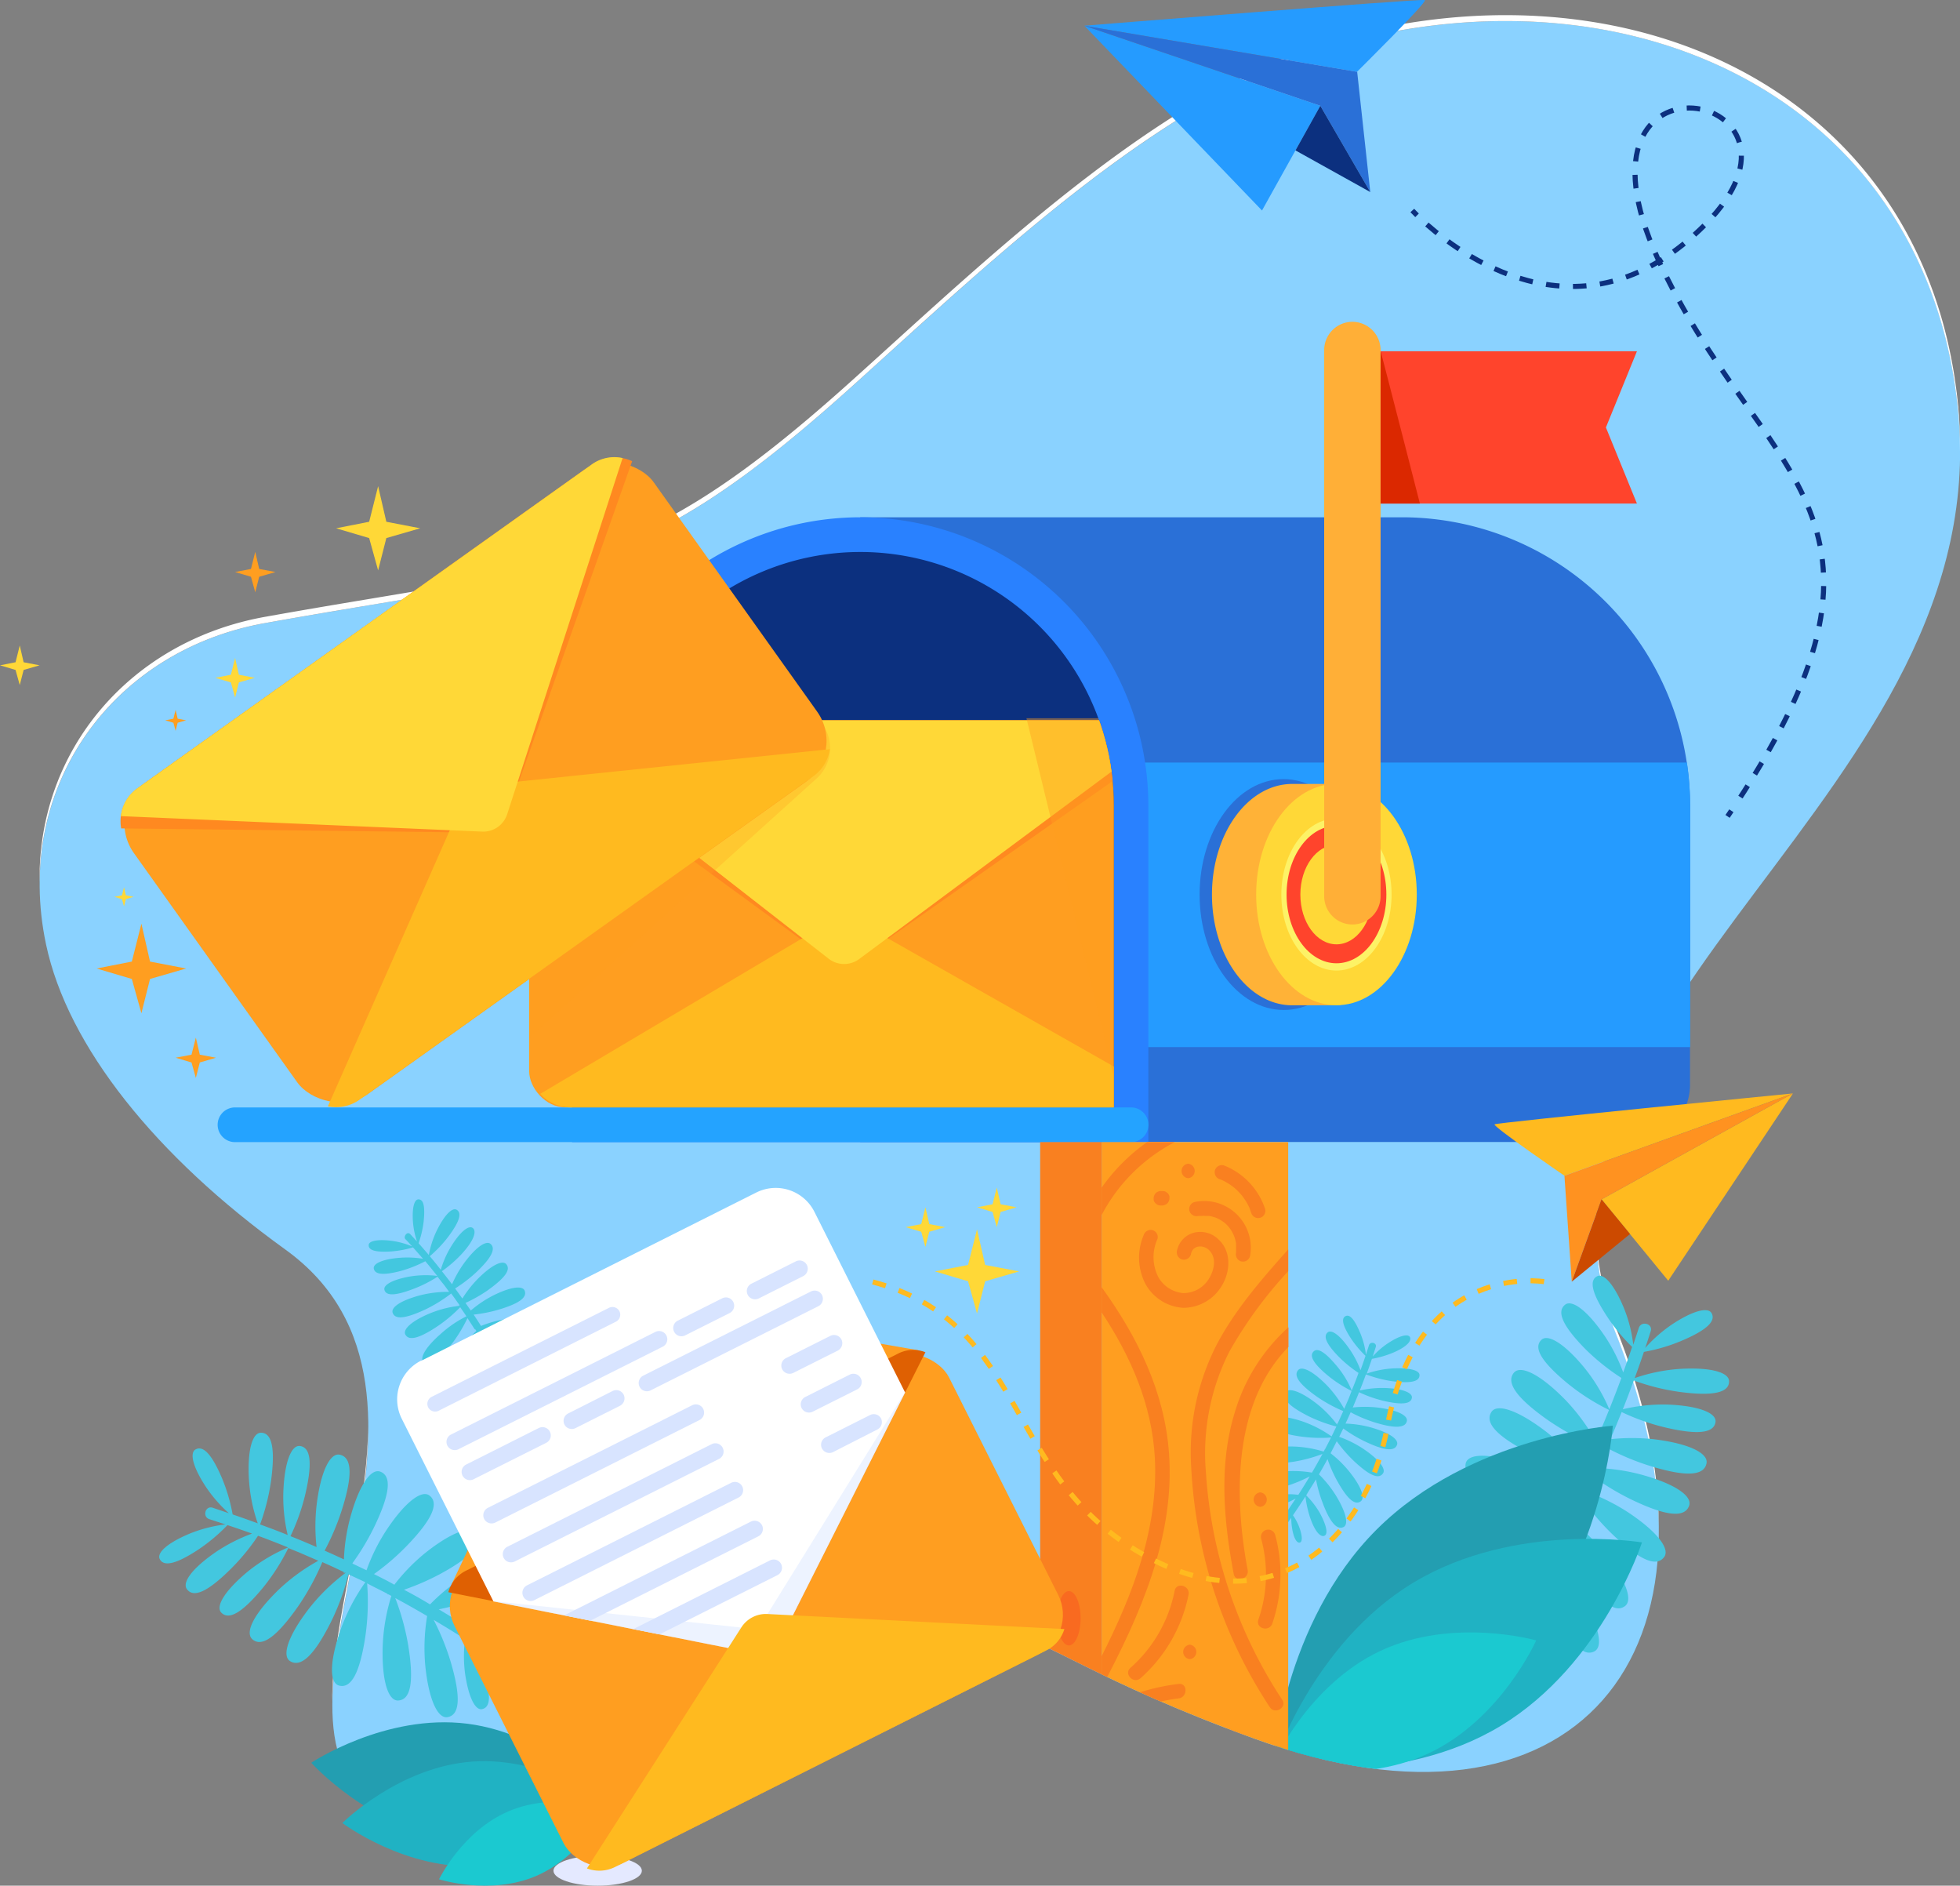 <svg xmlns="http://www.w3.org/2000/svg" xmlns:xlink="http://www.w3.org/1999/xlink" viewBox="0 0 288.72 277.7"><rect x="0" y="0" width="288.72" height="277.7" fill="#808080" stroke="none"/><defs><clipPath id="clip-path" transform="translate(-5.29 -11.15)"><path d="M121.68,265.27S79.85,291.93,60,276.68c-18.69-14.34,16.77-60.32-12.7-81.53-19-13.68-32.06-29.9-35.23-44.93-4.87-23,9.68-43.24,32.23-47.3,44.63-8,54.44-6,86.43-34.79,21.5-19.34,47.15-44.23,73.79-51,42.45-10.76,84,9,89.09,53.27,6.69,57.75-17.39,113.2-50.09,137.55,18.47,46.76-6.4,76.36-53.42,59.26S160.94,242.72,121.68,265.27Z" fill="none"/></clipPath><clipPath id="clip-path-2" transform="translate(-5.29 -11.15)"><path d="M169.36,174.24H65.59l-1.44-58.95c0-20.63,47.25-22.85,67.87-22.85h0a37.34,37.34,0,0,1,37.34,37.34Z" fill="none"/></clipPath><clipPath id="clip-path-3" transform="translate(-5.29 -11.15)"><path d="M141.61,210.29c-1.3-.47-17.54-30.75-19-30L60.1,209.66c-1.49.75,11.62,34.63,11.22,36l45.3,9a3.21,3.21,0,0,0,3.49-1.7Z" fill="none"/></clipPath></defs><title>email</title><g style="isolation:isolate"><g id="Layer_1" data-name="Layer 1"><ellipse cx="88.04" cy="275.5" rx="6.51" ry="2.2" fill="#e4e9ff"/><path d="M121.68,265.27S79.85,291.93,60,276.68c-18.69-14.34,16.77-60.32-12.7-81.53-19-13.68-32.06-29.9-35.23-44.93-4.87-23,9.68-43.24,32.23-47.3,44.63-8,54.44-6,86.43-34.79,21.5-19.34,47.15-44.23,73.79-51,42.45-10.76,84,9,89.09,53.27,6.69,57.75-69.38,88.69-50.09,137.55,18.47,46.76-6.4,76.36-53.42,59.26S160.94,242.72,121.68,265.27Z" transform="translate(-5.29 -11.15)" fill="#8ad2ff"/><path d="M44.28,102.92c44.63-8,54.44-6,86.43-34.79,21.5-19.34,47.15-44.23,73.79-51,42.45-10.76,84,9,89.09,53.27a62.13,62.13,0,0,1,.41,7.26,62.54,62.54,0,0,0-.41-8.13C288.46,25.26,247,5.5,204.5,16.26c-26.64,6.76-52.29,31.66-73.79,51C98.72,96,88.91,94,44.28,102c-19.83,3.58-33.46,19.65-33.16,39.12C11.23,122.09,24.75,106.44,44.28,102.92Z" transform="translate(-5.29 -11.15)" fill="#fff"/><path d="M240.37,191.87A42.93,42.93,0,0,0,243.5,208c4,10.21,6,19.59,6.12,27.85,0-8.47-1.94-18.16-6.12-28.72A43.45,43.45,0,0,1,240.37,191.87Z" transform="translate(-5.29 -11.15)" fill="#fff"/><path d="M59.52,221.26c-.17,14-5.4,29.11-5.29,40.56C54.38,250.23,59.57,235.09,59.52,221.26Z" transform="translate(-5.29 -11.15)" fill="#fff"/><path d="M39.28,242.21c-3.42,3.4-5.46,4.27-6.44,3-.78-1,.75-3.12,4.4-5.6A24.9,24.9,0,0,1,42.42,237c-1.2-.43-2.41-.85-3.62-1.25a26.12,26.12,0,0,1-4.32,3.62c-3.3,2.17-5.08,2.52-5.66,1.38-.46-.91,1.12-2.38,4.45-3.76a20.27,20.27,0,0,1,5.24-1.34l-2.37-.77c-1.07-.34-.63-2,.45-1.7L39,234a20.49,20.49,0,0,1-3.32-3.79c-2-3-2.48-5.1-1.59-5.6,1.12-.62,2.39.66,3.93,4.3a25.9,25.9,0,0,1,1.54,5.27c1.24.42,2.47.86,3.7,1.31a24.25,24.25,0,0,1-1.3-6.45c-.25-4.4.53-6.92,1.78-6.89,1.57,0,2.12,2.17,1.49,7a31.49,31.49,0,0,1-1.63,6.5c1.36.5,2.72,1,4.07,1.56a24.28,24.28,0,0,1-.64-6.42c.18-4.4,1.19-6.83,2.43-6.69,1.56.19,1.9,2.38.81,7.08a30.85,30.85,0,0,1-2.19,6.2c1.29.51,2.57,1.05,3.84,1.6a27.61,27.61,0,0,1,0-6.11c.6-5.06,2-7.77,3.4-7.49,1.78.35,2,2.9.3,8.22a36.09,36.09,0,0,1-2.51,5.91c.95.42,1.9.85,2.84,1.29a27.74,27.74,0,0,1,.89-6c1.32-4.92,3.08-7.41,4.44-6.93,1.71.6,1.54,3.16-.88,8.18a35.75,35.75,0,0,1-3.22,5.35l2.1,1a27.78,27.78,0,0,1,2.88-5.83c2.8-4.25,5.26-6.06,6.4-5.17,1.43,1.11.46,3.48-3.42,7.48a35.16,35.16,0,0,1-4.76,4.08c1,.51,2,1,3,1.57a28.26,28.26,0,0,1,4.44-4.59c4-3.2,6.86-4.17,7.67-3,1,1.49-.61,3.46-5.53,6.1a36.49,36.49,0,0,1-5.16,2.23q1.93,1,3.84,2.16a27.84,27.84,0,0,1,5.23-4.22c4.35-2.66,7.33-3.25,8-2,.83,1.61-1.05,3.35-6.26,5.33a34.73,34.73,0,0,1-5.69,1.61c1.34.8,2.68,1.62,4,2.46a20.16,20.16,0,0,1,4.4-3.43c3.16-1.79,5.3-2.13,5.73-1.2.55,1.17-.83,2.35-4.59,3.64a26.54,26.54,0,0,1-5.28,1.16c1.59,1,3.17,2.06,4.73,3.14a13.48,13.48,0,0,1,2.92-1.55c2.3-.86,3.76-.86,4-.2.24.84-.8,1.48-3.44,1.94a16.64,16.64,0,0,1-2.83.23l1.77,1.25q5.77,4.15,11.15,8.83c.86.74-.39,2-1.23,1.24q-5.74-5-12-9.37A16.19,16.19,0,0,1,81,258.9c1.24,2.37,1.37,3.59.55,3.91-.64.25-1.52-.91-2.24-3.25a14,14,0,0,1-.55-3.66q-2-1.38-4-2.71a25.39,25.39,0,0,1,1.66,3.8c1.26,3.77,1.16,5.59-.11,5.86-1,.22-2-1.69-2.52-5.29a19.81,19.81,0,0,1,0-5c-1.52-1-3.07-1.93-4.62-2.86a36.51,36.51,0,0,1,2.49,6.12c1.58,5.34,1.35,7.89-.44,8.21-1.42.26-2.76-2.48-3.28-7.54a28.5,28.5,0,0,1,.27-7.35c-1.55-.91-3.12-1.8-4.7-2.65a36,36,0,0,1,1.92,7c.88,5.5.32,8-1.49,8.09-1.44.07-2.42-2.81-2.28-7.9a28.35,28.35,0,0,1,1.28-7.5l-.43-.23-.14,0,0-.08c-1-.53-2-1-3-1.54a35.7,35.7,0,0,1-.26,7.8c-.83,5.51-2.13,7.72-3.88,7.25-1.39-.37-1.45-3.41.23-8.22a28.82,28.82,0,0,1,3.65-7L56.62,243A35.51,35.51,0,0,1,54,250.1c-2.52,5-4.45,6.66-6,5.67-1.2-.79-.3-3.7,2.81-7.73a28.6,28.6,0,0,1,5.39-5.26l-.12-.05-.14.16s0-.09,0-.23c-1.05-.5-2.11-1-3.17-1.46a36.67,36.67,0,0,1-3.61,6.58c-3.21,4.56-5.36,6-6.72,4.76-1.08-1,.23-3.71,3.88-7.26A28.13,28.13,0,0,1,52.18,241v0l-2.79-1.21-1.63-.66A31,31,0,0,1,44,245c-3.07,3.71-5,4.77-6.11,3.64-.87-.89.45-3.17,3.84-6a24.73,24.73,0,0,1,6-3.6c-1.47-.59-2.94-1.17-4.43-1.72A31.37,31.37,0,0,1,39.28,242.21Z" transform="translate(-5.29 -11.15)" fill="#43c7df"/><path d="M64.51,198.27c-2.72.74-4,.6-4.16-.31-.11-.72,1.29-1.38,3.86-1.58a14.25,14.25,0,0,1,3.4.15c-.49-.56-1-1.13-1.48-1.68a15.17,15.17,0,0,1-3.25.6c-2.31.15-3.32-.19-3.28-.94,0-.59,1.25-.89,3.35-.63a11.94,11.94,0,0,1,3.06.83c-.33-.36-.65-.72-1-1.07s.26-1.22.71-.74.66.72,1,1.08a11.65,11.65,0,0,1-.6-2.89c-.15-2.1.21-3.32.81-3.31.75,0,1,1,.76,3.32a15,15,0,0,1-.74,3.14c.51.57,1,1.15,1.51,1.73a14.11,14.11,0,0,1,1.2-3.66c1.15-2.31,2.27-3.37,2.9-3,.79.47.45,1.72-1.26,4a18.23,18.23,0,0,1-2.7,2.84c.55.65,1.09,1.31,1.62,2a14.3,14.3,0,0,1,1.53-3.45c1.36-2.2,2.58-3.14,3.17-2.71s.28,1.76-1.63,3.84a18.52,18.52,0,0,1-2.91,2.53c.51.63,1,1.28,1.5,1.92a16.59,16.59,0,0,1,1.77-3.11c1.77-2.4,3.26-3.38,3.9-2.83.81.69.17,2.05-2.22,4.28a20.85,20.85,0,0,1-3,2.28c.36.49.72,1,1.07,1.48a17.15,17.15,0,0,1,2.2-2.82c2.09-2.12,3.71-2.88,4.26-2.24.7.8-.12,2-2.81,3.91a21.46,21.46,0,0,1-3.19,1.8l.78,1.12A16.88,16.88,0,0,1,77.81,202c2.66-1.35,4.43-1.56,4.76-.79.41,1-.77,1.91-3.9,2.83a21.3,21.3,0,0,1-3.61.71c.37.55.73,1.11,1.09,1.67a16.35,16.35,0,0,1,3.59-1c3-.49,4.7-.15,4.77.69.09,1.06-1.31,1.59-4.58,1.51a21.13,21.13,0,0,1-3.28-.35c.46.73.9,1.47,1.34,2.21a16.5,16.5,0,0,1,3.88-.64c3-.1,4.68.46,4.64,1.3,0,1.07-1.5,1.41-4.73.91a20.66,20.66,0,0,1-3.36-.82c.45.79.9,1.6,1.33,2.41a11.93,11.93,0,0,1,3.23-.48c2.13,0,3.32.45,3.27,1-.06.76-1.11,1-3.39.53a15.08,15.08,0,0,1-3-.93q.78,1.47,1.5,3a7.69,7.69,0,0,1,1.94,0c1.42.23,2.16.65,2.07,1s-.84.52-2.31,0a8.34,8.34,0,0,1-1.51-.7l.54,1.15c1.16,2.53,2.21,5.1,3.13,7.73.22.62-.77.89-1,.27-1-2.8-2.12-5.55-3.38-8.23a10.17,10.17,0,0,1,.12,1.84c-.06,1.56-.35,2.22-.85,2.15s-.52-.91-.2-2.31a7.91,7.91,0,0,1,.77-2c-.41-.85-.83-1.69-1.26-2.53a14,14,0,0,1-.25,2.41c-.44,2.29-1,3.18-1.75,3-.57-.18-.54-1.45.24-3.43a12.16,12.16,0,0,1,1.44-2.56c-.49-.94-1-1.87-1.52-2.79a21.7,21.7,0,0,1-.5,3.83c-.74,3.18-1.59,4.41-2.6,4.06-.79-.28-.69-2.06.51-4.79a16.48,16.48,0,0,1,2.26-3.67c-.53-.91-1.07-1.81-1.63-2.71a20.81,20.81,0,0,1-1,4.12c-1.14,3.07-2.15,4.18-3.1,3.7-.75-.38-.42-2.13,1.12-4.69a16.65,16.65,0,0,1,2.82-3.45c-.05-.08-.1-.16-.16-.24l-.08,0,0,0c-.35-.55-.71-1.1-1.07-1.65a21.41,21.41,0,0,1-2.39,3.9c-2,2.57-3.32,3.32-4.08,2.58-.6-.59.25-2.16,2.5-4.13A16.79,16.79,0,0,1,74,205c-.3-.45-.61-.9-.92-1.34a20.89,20.89,0,0,1-3.41,2.85c-2.72,1.81-4.19,2.11-4.67,1.17-.39-.75.91-2,3.66-3.13A16.48,16.48,0,0,1,73,203.45l0-.07-.11.05a1.07,1.07,0,0,1,.06-.12c-.4-.56-.79-1.12-1.2-1.67A21.27,21.27,0,0,1,67.93,204c-3,1.39-4.45,1.49-4.8.48-.27-.8,1.19-1.82,4.08-2.58a16.55,16.55,0,0,1,4.24-.5h0c-.35-.48-.71-1-1.08-1.43l-.63-.8A18.52,18.52,0,0,1,66.09,201c-2.64,1-3.94,1-4.17.1-.18-.71,1.15-1.49,3.69-1.95a14.22,14.22,0,0,1,4.09-.1c-.58-.73-1.16-1.45-1.76-2.16A18.76,18.76,0,0,1,64.51,198.27Z" transform="translate(-5.29 -11.15)" fill="#43c7df"/><path d="M202.67,211.13c-2-2-2.51-3.19-1.79-3.77.57-.45,1.83.44,3.28,2.58a13.67,13.67,0,0,1,1.54,3c.26-.7.5-1.41.74-2.12a15,15,0,0,1-2.13-2.53c-1.26-1.93-1.48-3-.8-3.32s1.39.66,2.2,2.61a12,12,0,0,1,.79,3.07l.45-1.39c.2-.62,1.19-.37,1,.26l-.45,1.4A11.26,11.26,0,0,1,209.7,209c1.76-1.17,3-1.46,3.28-.94s-.38,1.41-2.51,2.31a15.11,15.11,0,0,1-3.09.9c-.24.73-.5,1.45-.76,2.17a14.26,14.26,0,0,1,3.77-.76c2.58-.15,4.06.31,4,1,0,.92-1.27,1.24-4.08.87a18.56,18.56,0,0,1-3.81-1c-.29.8-.59,1.59-.91,2.38a14.63,14.63,0,0,1,3.76-.37c2.58.1,4,.7,3.92,1.42-.11.91-1.39,1.11-4.14.48a18.73,18.73,0,0,1-3.64-1.28q-.45,1.13-.93,2.25a16.3,16.3,0,0,1,3.58,0c3,.36,4.55,1.17,4.39,2-.21,1-1.7,1.15-4.82.17a20.08,20.08,0,0,1-3.46-1.47c-.25.56-.5,1.12-.76,1.67a16.12,16.12,0,0,1,3.54.51c2.88.78,4.33,1.81,4.05,2.61-.35,1-1.84.9-4.79-.52a20.33,20.33,0,0,1-3.13-1.88l-.6,1.23a16.21,16.21,0,0,1,3.42,1.68c2.49,1.65,3.55,3.08,3,3.75-.65.84-2,.27-4.39-2a21,21,0,0,1-2.39-2.78c-.3.59-.6,1.18-.91,1.77a16.58,16.58,0,0,1,2.68,2.6c1.88,2.32,2.45,4,1.75,4.49-.87.61-2-.36-3.57-3.23a20.82,20.82,0,0,1-1.31-3q-.61,1.14-1.26,2.25a16.63,16.63,0,0,1,2.47,3.07c1.56,2.54,1.91,4.29,1.16,4.68-.95.48-2-.62-3.13-3.67a20.37,20.37,0,0,1-.94-3.34c-.47.79-1,1.58-1.44,2.35a12.14,12.14,0,0,1,2,2.58c1,1.85,1.25,3.1.7,3.36s-1.38-.49-2.13-2.69a15.4,15.4,0,0,1-.68-3.1c-.6.94-1.21,1.86-1.84,2.78a7.81,7.81,0,0,1,.91,1.71c.5,1.34.5,2.2.11,2.31s-.86-.47-1.13-2a9.79,9.79,0,0,1-.14-1.65c-.24.34-.48.69-.73,1-1.62,2.26-3.35,4.44-5.17,6.54-.43.5-1.15-.23-.72-.72q2.91-3.37,5.48-7a9.54,9.54,0,0,1-1.54,1c-1.39.73-2.1.8-2.29.32s.53-.89,1.91-1.31a7.88,7.88,0,0,1,2.14-.32c.54-.78,1.06-1.56,1.58-2.35a15.17,15.17,0,0,1-2.22,1c-2.21.74-3.28.68-3.44-.06-.12-.58,1-1.18,3.1-1.48a11.86,11.86,0,0,1,2.94,0c.58-.89,1.13-1.8,1.68-2.71a21.11,21.11,0,0,1-3.58,1.46c-3.14.93-4.63.79-4.82-.25-.15-.83,1.45-1.62,4.42-1.93a16.4,16.4,0,0,1,4.31.16c.53-.91,1.05-1.83,1.55-2.75a21.46,21.46,0,0,1-4.1,1.12c-3.23.52-4.69.19-4.74-.87-.05-.84,1.64-1.42,4.63-1.34a16.85,16.85,0,0,1,4.39.75c0-.08.08-.17.13-.25l0-.08.05,0c.3-.58.61-1.17.9-1.75a21.3,21.3,0,0,1-4.57-.16c-3.23-.48-4.52-1.24-4.25-2.27.21-.81,2-.85,4.82.13a17.13,17.13,0,0,1,4.08,2.14c.24-.48.48-1,.71-1.46a21.33,21.33,0,0,1-4.17-1.55c-2.91-1.48-3.9-2.61-3.32-3.5.46-.7,2.17-.17,4.54,1.65a16.62,16.62,0,0,1,3.07,3.15l0-.07-.1-.08h.14c.29-.62.57-1.24.85-1.87a21.19,21.19,0,0,1-3.86-2.11c-2.67-1.88-3.49-3.13-2.78-3.93.55-.63,2.16.13,4.25,2.27a16.85,16.85,0,0,1,2.53,3.44h0c.24-.55.48-1.09.71-1.64l.38-1a18.52,18.52,0,0,1-3.46-2.23c-2.18-1.8-2.8-2.94-2.14-3.58s1.86.26,3.51,2.25a14.09,14.09,0,0,1,2.11,3.5c.35-.86.69-1.72,1-2.59A18.62,18.62,0,0,1,202.67,211.13Z" transform="translate(-5.29 -11.15)" fill="#43c7df"/><path d="M239,210c-3.54-3.55-4.45-5.68-3.17-6.7,1-.81,3.25.78,5.83,4.58a25.25,25.25,0,0,1,2.74,5.39c.45-1.25.89-2.5,1.31-3.76A26.71,26.71,0,0,1,242,205c-2.25-3.44-2.63-5.29-1.44-5.9.95-.48,2.48,1.16,3.92,4.63a20.65,20.65,0,0,1,1.4,5.46c.27-.82.55-1.64.81-2.46.35-1.12,2.11-.66,1.76.46-.26.83-.53,1.65-.81,2.47a21.14,21.14,0,0,1,3.94-3.46c3.13-2.07,5.32-2.59,5.84-1.66.65,1.17-.69,2.49-4.48,4.09a25.87,25.87,0,0,1-5.49,1.61c-.43,1.29-.89,2.58-1.36,3.86a25.65,25.65,0,0,1,6.72-1.36c4.58-.26,7.21.55,7.18,1.85,0,1.63-2.27,2.21-7.25,1.55a32.21,32.21,0,0,1-6.78-1.69c-.52,1.42-1.06,2.84-1.62,4.24A25.55,25.55,0,0,1,251,218c4.58.19,7.12,1.24,7,2.53-.19,1.63-2.47,2-7.37.85a32.27,32.27,0,0,1-6.46-2.28c-.54,1.34-1.09,2.68-1.67,4a29.92,29.92,0,0,1,6.37,0c5.27.63,8.09,2.08,7.8,3.55-.36,1.85-3,2.06-8.56.31a36.49,36.49,0,0,1-6.16-2.61c-.44,1-.88,2-1.34,3a29.1,29.1,0,0,1,6.28.92c5.13,1.37,7.72,3.21,7.22,4.62-.63,1.79-3.29,1.61-8.52-.91a36.67,36.67,0,0,1-5.57-3.35c-.35.73-.71,1.46-1.07,2.18a29.89,29.89,0,0,1,6.08,3c4.43,2.92,6.31,5.48,5.39,6.66-1.15,1.5-3.62.49-7.8-3.55a36.26,36.26,0,0,1-4.24-5c-.54,1.06-1.08,2.11-1.64,3.15a29,29,0,0,1,4.78,4.63c3.33,4.13,4.35,7.13,3.11,8-1.56,1.08-3.6-.63-6.35-5.75a37.22,37.22,0,0,1-2.33-5.38c-.73,1.34-1.48,2.68-2.25,4a29,29,0,0,1,4.4,5.45c2.77,4.52,3.39,7.63,2.06,8.32-1.68.86-3.49-1.1-5.56-6.52a37.3,37.3,0,0,1-1.68-5.93c-.83,1.4-1.68,2.8-2.56,4.17a21.22,21.22,0,0,1,3.58,4.58c1.86,3.29,2.22,5.52,1.25,6-1.22.57-2.45-.87-3.79-4.79a26.7,26.7,0,0,1-1.21-5.5q-1.59,2.5-3.27,4.93a14,14,0,0,1,1.61,3c.9,2.38.9,3.91.21,4.11-.87.25-1.54-.84-2-3.59a18.07,18.07,0,0,1-.24-2.94c-.43.61-.86,1.23-1.3,1.84q-4.34,6-9.19,11.62c-.77.89-2.06-.4-1.29-1.28a158.13,158.13,0,0,0,9.75-12.46,17.36,17.36,0,0,1-2.74,1.79c-2.47,1.3-3.74,1.42-4.07.58-.26-.67.95-1.59,3.39-2.34a14,14,0,0,1,3.8-.57q1.44-2.07,2.82-4.17a26.17,26.17,0,0,1-4,1.73c-3.92,1.32-5.81,1.21-6.1-.11-.23-1,1.76-2.11,5.51-2.63a20.51,20.51,0,0,1,5.23,0q1.53-2.38,3-4.82a37.5,37.5,0,0,1-6.36,2.6c-5.57,1.65-8.22,1.41-8.56-.45-.27-1.48,2.58-2.88,7.86-3.42a29.47,29.47,0,0,1,7.65.27q1.42-2.42,2.76-4.89a38.36,38.36,0,0,1-7.29,2c-5.74.92-8.34.34-8.43-1.55-.08-1.5,2.93-2.52,8.23-2.38a29.64,29.64,0,0,1,7.81,1.33l.23-.45,0-.15.08.06c.55-1,1.08-2.07,1.61-3.11a37.81,37.81,0,0,1-8.13-.28c-5.74-.86-8-2.2-7.56-4,.38-1.45,3.56-1.51,8.57.23a29.6,29.6,0,0,1,7.25,3.81c.43-.86.86-1.73,1.28-2.6a37.85,37.85,0,0,1-7.42-2.77c-5.18-2.62-6.93-4.63-5.9-6.21.82-1.25,3.85-.31,8.06,2.92a29.58,29.58,0,0,1,5.47,5.61l.06-.12-.17-.14.24,0c.52-1.09,1-2.2,1.52-3.3a38.29,38.29,0,0,1-6.86-3.76c-4.75-3.34-6.2-5.58-5-7,1-1.13,3.85.23,7.55,4a29.75,29.75,0,0,1,4.51,6.11h0c.43-1,.85-1.94,1.25-2.92.24-.56.46-1.13.69-1.69a32.15,32.15,0,0,1-6.16-3.95c-3.87-3.21-5-5.23-3.8-6.37.93-.9,3.31.47,6.24,4a25.5,25.5,0,0,1,3.76,6.23c.61-1.53,1.21-3.07,1.78-4.62A33.53,33.53,0,0,1,239,210Z" transform="translate(-5.29 -11.15)" fill="#43c7df"/><g clip-path="url(#clip-path)"><path d="M211.81,87.33H132v92h113.8a8.44,8.44,0,0,0,8.44-8.44V129.78A42.46,42.46,0,0,0,211.81,87.33Z" transform="translate(-5.29 -11.15)" fill="#2a70d7"/><path d="M163.17,165.36h91.09V129.78a42.68,42.68,0,0,0-.48-6.33H163.17Z" transform="translate(-5.29 -11.15)" fill="#259bff"/><path d="M132,87.33a42.49,42.49,0,0,0-42.45,42.45v49.57h84.9V129.78A42.5,42.5,0,0,0,132,87.33Z" transform="translate(-5.29 -11.15)" fill="#2981ff"/><path d="M126.73,81.29h0a37.34,37.34,0,0,1,37.34,37.34v44.45a0,0,0,0,1,0,0H89.39a0,0,0,0,1,0,0V118.63A37.34,37.34,0,0,1,126.73,81.29Z" fill="#0c307f"/><path d="M206.76,142.89c0,9.41-5.54,17-12.37,17S182,152.3,182,142.89s5.54-17,12.36-17S206.76,133.48,206.76,142.89Z" transform="translate(-5.29 -11.15)" fill="#2a70d7"/><path d="M207.48,142.89c0-5.36-1.88-10.09-4.77-13.06V126.6h-7.06c-6.53,0-11.83,7.29-11.83,16.3s5.3,16.3,11.83,16.3h7.06v-3.25A18.81,18.81,0,0,0,207.48,142.89Z" transform="translate(-5.29 -11.15)" fill="#ffb237"/><ellipse cx="196.87" cy="131.74" rx="11.83" ry="16.3" fill="#ffd837"/><path d="M210.28,142.89c0,6.18-3.64,11.19-8.12,11.19s-8.12-5-8.12-11.19,3.63-11.19,8.12-11.19S210.28,136.71,210.28,142.89Z" transform="translate(-5.29 -11.15)" fill="#fdf266"/><path d="M209.51,142.89c0,5.59-3.29,10.12-7.35,10.12s-7.35-4.53-7.35-10.12,3.29-10.13,7.35-10.13S209.51,137.29,209.51,142.89Z" transform="translate(-5.29 -11.15)" fill="#ff442c"/><ellipse cx="196.87" cy="131.74" rx="5.32" ry="7.33" fill="#ffd837"/><path d="M204.5,147.3h0a4.17,4.17,0,0,1-4.15-4.15V62.69a4.17,4.17,0,0,1,4.15-4.15h0a4.17,4.17,0,0,1,4.16,4.15v80.46A4.17,4.17,0,0,1,204.5,147.3Z" transform="translate(-5.29 -11.15)" fill="#ffaf37"/><polygon points="241.13 74.16 203.37 74.16 203.37 51.73 241.13 51.73 236.56 62.95 241.13 74.16" fill="#ff442c"/><path d="M208.66,62.89c0-.2,5.79,22.42,5.79,22.42h-5.79" transform="translate(-5.29 -11.15)" fill="#db2800"/><path d="M171.91,179.35H39.9a2.56,2.56,0,0,1-2.55-2.56h0a2.56,2.56,0,0,1,2.55-2.55h132a2.56,2.56,0,0,1,2.56,2.55h0A2.56,2.56,0,0,1,171.91,179.35Z" transform="translate(-5.29 -11.15)" fill="#24a3ff"/><path d="M227.58,255.9c-13.83,13.83-34.79,15.29-34.79,15.29s1.46-21,15.29-34.79,34.79-15.29,34.79-15.29S241.41,242.07,227.58,255.9Z" transform="translate(-5.29 -11.15)" fill="#239eb1"/><path d="M226.38,265.3c-15,9.09-33.59,5.88-33.59,5.88s5.76-18,20.77-27,33.6-5.88,33.6-5.88S241.39,256.21,226.38,265.3Z" transform="translate(-5.29 -11.15)" fill="#20b2c3"/><path d="M215.72,269.37c-10.71,5-22.93,1.54-22.93,1.54s5.14-11.62,15.85-16.64,22.94-1.54,22.94-1.54S226.43,264.35,215.72,269.37Z" transform="translate(-5.29 -11.15)" fill="#1bc9d0"/><rect x="162.28" y="168.2" width="27.48" height="104.28" fill="#ff9e20"/><path d="M171.8,256.78c-1,.91.48,2.42,1.51,1.51A22.29,22.29,0,0,0,180.37,246c.27-1.34-1.79-1.91-2.05-.57A20.38,20.38,0,0,1,171.8,256.78Z" transform="translate(-5.29 -11.15)" fill="#f98020"/><path d="M187.37,195.54v.06a1.09,1.09,0,0,0,.74,1.31,1.08,1.08,0,0,0,1.31-.74,6.87,6.87,0,0,0-8.17-8,1.08,1.08,0,0,0-.75,1.31,1.1,1.1,0,0,0,1.32.74l.18,0,.27,0a4,4,0,0,1,.69,0l.31,0,.14,0a4.31,4.31,0,0,1,.62.15l.31.09.22.09a3.84,3.84,0,0,1,.53.28,5.39,5.39,0,0,1,.5.33l.15.12.23.21a5,5,0,0,1,1.17,1.86,6.09,6.09,0,0,1,.17.61l.06.31a.32.32,0,0,1,0,.07.26.26,0,0,0,0,.07c0,.23,0,.46,0,.69s0,.21,0,.32S187.37,195.49,187.37,195.54Z" transform="translate(-5.29 -11.15)" fill="#f98020"/><path d="M167.57,265.27a28.17,28.17,0,0,1,11.34-4c1.34-.16,1.36-2.29,0-2.13a31.2,31.2,0,0,0-11.34,3.65Z" transform="translate(-5.29 -11.15)" fill="#f98020"/><path d="M180.55,255.49a1.07,1.07,0,0,0,0-2.13A1.07,1.07,0,0,0,180.55,255.49Z" transform="translate(-5.29 -11.15)" fill="#f98020"/><path d="M175.07,192.31a1.09,1.09,0,0,0-1.31.74,8.42,8.42,0,0,0,.25,7.16,6.82,6.82,0,0,0,5.57,3.54,6.61,6.61,0,0,0,5.69-3.25c1.28-2.09,1.44-5.06-.49-6.82a3.81,3.81,0,0,0-3.59-1,3.46,3.46,0,0,0-2.52,2.64,1.1,1.1,0,0,0,.74,1.31,1.08,1.08,0,0,0,1.31-.75c.23-1.39,1.84-1.48,2.71-.59,1.15,1.19.7,3-.13,4.29a4.39,4.39,0,0,1-3.72,2,4.67,4.67,0,0,1-3.66-2.35,6.44,6.44,0,0,1-.11-5.65A1.08,1.08,0,0,0,175.07,192.31Z" transform="translate(-5.29 -11.15)" fill="#f98020"/><path d="M195.05,278.4c-4.32-.78-8.52-1.89-13-1.7a27.78,27.78,0,0,0-14.51,4.64v2.29H168c4.93-3.74,11.52-5.21,17.71-4.74a87.36,87.36,0,0,1,9.34,1.65Z" transform="translate(-5.29 -11.15)" fill="#f98020"/><path d="M167.57,190.08a25.4,25.4,0,0,1,10.77-10.73h-4.08a27.82,27.82,0,0,0-6.69,6.7Z" transform="translate(-5.29 -11.15)" fill="#f98020"/><path d="M185.56,182.77a1.08,1.08,0,0,0-1.31.75,1.1,1.1,0,0,0,.75,1.31s.3.13.06,0l.23.1.42.21q.43.24.84.51l.18.13.11.08.11.09.2.16a9.08,9.08,0,0,1,.71.68l.31.35a1.56,1.56,0,0,1,.16.2l0,0c.19.26.38.53.55.81a8.21,8.21,0,0,1,.44.83c0,.07.07.15.11.23-.11-.24,0,0,0,.06s.12.32.17.48a1.06,1.06,0,1,0,2.05-.56A10.44,10.44,0,0,0,185.56,182.77Z" transform="translate(-5.29 -11.15)" fill="#f98020"/><path d="M184.55,209.11a34.79,34.79,0,0,0-3.79,18.1,70.72,70.72,0,0,0,11.57,35.34c.74,1.15,2.59.08,1.84-1.07A68.92,68.92,0,0,1,182.93,228a33.16,33.16,0,0,1,3.46-17.82,63,63,0,0,1,8.66-11.82v-3.21C191.18,199.5,187.29,203.94,184.55,209.11Z" transform="translate(-5.29 -11.15)" fill="#f98020"/><path d="M175.41,225.92c.52,10.35-3.24,20-7.84,29.13v4.63c5.67-10.71,10.82-22.21,9.92-34.54-.65-9.06-4.68-17.18-9.92-24.42v3.71C171.86,210.89,175,218.06,175.41,225.92Z" transform="translate(-5.29 -11.15)" fill="#f98020"/><path d="M190.93,230.93a1.07,1.07,0,0,0,0,2.13A1.07,1.07,0,0,0,190.93,230.93Z" transform="translate(-5.29 -11.15)" fill="#f98020"/><path d="M187.21,219.05c-2.41,7.75-1.67,16-.19,23.88.25,1.35,2.31.78,2.06-.57-2.07-11-2.1-24.58,6-32.84v-2.9A27.22,27.22,0,0,0,187.21,219.05Z" transform="translate(-5.29 -11.15)" fill="#f98020"/><path d="M192.71,250.24a22.3,22.3,0,0,0,.41-13.09,1.07,1.07,0,0,0-2.06.57,20.21,20.21,0,0,1-.4,11.95C190.21,251,192.27,251.53,192.71,250.24Z" transform="translate(-5.29 -11.15)" fill="#f98020"/><path d="M194.34,271.15c.24.08.48.12.71.2v-2.28c-1.66-.55-3.31-1.18-5-1.85-4.23-1.71-8.73-3.47-13.37-2.79-3.53.52-6.46,2.43-9.14,4.65v2.8c3.51-3.06,7.27-5.78,12.21-5.44C184.9,266.78,189.58,269.5,194.34,271.15Z" transform="translate(-5.29 -11.15)" fill="#f98020"/><path d="M176.53,186.55h-.23a.71.71,0,0,0-.41.09.72.72,0,0,0-.35.22.87.87,0,0,0-.22.34,1,1,0,0,0-.09.41c0,.1,0,.19,0,.28a1.06,1.06,0,0,0,.27.47l.22.17a1,1,0,0,0,.54.15h.23a.8.8,0,0,0,.41-.1.72.72,0,0,0,.35-.22.87.87,0,0,0,.22-.34,1,1,0,0,0,.09-.41l0-.28a1.06,1.06,0,0,0-.27-.47l-.22-.17a1,1,0,0,0-.54-.14Z" transform="translate(-5.29 -11.15)" fill="#f98020"/><path d="M180.31,184.66a1.07,1.07,0,0,0,0-2.13,1.07,1.07,0,0,0,0,2.13Z" transform="translate(-5.29 -11.15)" fill="#f98020"/><g clip-path="url(#clip-path-2)"><rect x="77.95" y="106.08" width="95.1" height="57" rx="5.3" fill="#ff9e20"/><path d="M83.84,120.7l45.67,33.35,48-33.72a6.07,6.07,0,0,0-5.3-3.1H89.32A6.07,6.07,0,0,0,83.84,120.7Z" transform="translate(-5.29 -11.15)" fill="#ff8920"/><path d="M176.65,172.35a6.06,6.06,0,0,1-4.4,1.89H89.32a6.08,6.08,0,0,1-4.45-2l44.75-26.56Z" transform="translate(-5.29 -11.15)" fill="#ffba1f"/><path d="M176.65,119.12a5.75,5.75,0,0,0-4.4-1.89H89.32a5.75,5.75,0,0,0-4.45,2l42.5,33.12a3.72,3.72,0,0,0,4.53,0Z" transform="translate(-5.29 -11.15)" fill="#ffd837"/><polyline points="165.15 163.09 151.2 105.77 165.15 105.77 173.05 129.05 172.4 145.35" fill="#ff9e20" opacity="0.43" style="mix-blend-mode:multiply"/></g><rect x="153.22" y="168.2" width="9.06" height="104.28" fill="#f98020"/><path d="M164.47,249.47c0,2.19-.77,4-1.72,4s-1.72-1.78-1.72-4,.77-4,1.72-4S164.47,247.28,164.47,249.47Z" transform="translate(-5.29 -11.15)" fill="#f96a20"/></g><path d="M72,282c12.08,1.53,23-5.75,23-5.75S86.22,266.53,74.14,265s-23,5.75-23,5.75S59.89,280.51,72,282Z" transform="translate(-5.29 -11.15)" fill="#239eb1"/><path d="M76,285.94c10.9-.76,19.21-9.06,19.21-9.06s-9.38-7.07-20.28-6.31-19.21,9.05-19.21,9.05S65.08,286.69,76,285.94Z" transform="translate(-5.29 -11.15)" fill="#20b2c3"/><path d="M84.27,287.42c6.77-2.91,10.21-10,10.21-10s-7.54-2.42-14.31.49-10.21,10-10.21,10S77.5,290.32,84.27,287.42Z" transform="translate(-5.29 -11.15)" fill="#1bc9d0"/><rect x="75.95" y="223.88" width="81.52" height="48.86" rx="6.52" transform="translate(-104.3 67.62) rotate(-26.66)" fill="#ff9e20"/><path d="M140.56,210c-.4,1.32-.16,2.57-1.63,3.31L75.4,245.24c-1.49.75-2.26-.33-3.57-.81l19.23-40.69A3.21,3.21,0,0,1,94.51,202Z" transform="translate(-5.29 -11.15)" fill="#ff9e20"/><path d="M141.61,210.29a4.91,4.91,0,0,0-4.1.24L74,242.43a5,5,0,0,0-2.67,3.2l45.3,9a3.21,3.21,0,0,0,3.49-1.7Z" transform="translate(-5.29 -11.15)" fill="#df6002"/><g clip-path="url(#clip-path-3)"><path d="M79.22,195.65h55.23a6.38,6.38,0,0,1,6.38,6.38v59.67a0,0,0,0,1,0,0h-68a0,0,0,0,1,0,0V202a6.38,6.38,0,0,1,6.38-6.38Z" transform="translate(-96.54 61.1) rotate(-26.66)" fill="#fff"/><path d="M114.08,231.69,84,246.8a1.21,1.21,0,0,1-1.63-.54h0a1.22,1.22,0,0,1,.54-1.63L113,229.52a1.21,1.21,0,0,1,1.63.54h0A1.21,1.21,0,0,1,114.08,231.69Z" transform="translate(-5.29 -11.15)" fill="#d8e4ff"/><path d="M117,237.4l-30.1,15.11a1.21,1.21,0,0,1-1.63-.54h0a1.22,1.22,0,0,1,.54-1.63l30.1-15.11a1.23,1.23,0,0,1,1.63.54h0A1.22,1.22,0,0,1,117,237.4Z" transform="translate(-5.29 -11.15)" fill="#d8e4ff"/><path d="M119.81,243.12,89.72,258.23a1.22,1.22,0,0,1-1.63-.54h0a1.21,1.21,0,0,1,.54-1.63l30.1-15.12a1.23,1.23,0,0,1,1.63.55h0A1.23,1.23,0,0,1,119.81,243.12Z" transform="translate(-5.29 -11.15)" fill="#d8e4ff"/><path d="M111.21,226l-30.1,15.11a1.22,1.22,0,0,1-1.63-.54h0a1.22,1.22,0,0,1,.54-1.63l30.1-15.11a1.21,1.21,0,0,1,1.63.54h0A1.21,1.21,0,0,1,111.21,226Z" transform="translate(-5.29 -11.15)" fill="#d8e4ff"/><polyline points="72.67 235.8 109.2 239.69 113.01 237.77 133.55 204.64 116.92 237.93 106.94 245.25 98.11 244.93" fill="#d8e4ff" opacity="0.46" style="mix-blend-mode:multiply"/></g><path d="M162.08,251.06a5.23,5.23,0,0,1-2.64,3.14L95.91,286.09a5.18,5.18,0,0,1-4.16.22l22.73-35.47a4.3,4.3,0,0,1,3.8-2Z" transform="translate(-5.29 -11.15)" fill="#ffba1f"/><path d="M96,205.8,69.9,218.91a1.15,1.15,0,0,1-1.54-.51h0a1.16,1.16,0,0,1,.51-1.54L95,203.75a1.16,1.16,0,0,1,1.54.51h0A1.15,1.15,0,0,1,96,205.8Z" transform="translate(-5.29 -11.15)" fill="#d8e4ff"/><path d="M102.92,209.47l-30.1,15.11a1.22,1.22,0,0,1-1.63-.54h0a1.21,1.21,0,0,1,.54-1.63l30.1-15.11a1.21,1.21,0,0,1,1.63.54h0A1.22,1.22,0,0,1,102.92,209.47Z" transform="translate(-5.29 -11.15)" fill="#d8e4ff"/><path d="M108.34,220.27l-30.1,15.11a1.23,1.23,0,0,1-1.63-.54h0a1.22,1.22,0,0,1,.54-1.63l30.1-15.11a1.21,1.21,0,0,1,1.63.54h0A1.22,1.22,0,0,1,108.34,220.27Z" transform="translate(-5.29 -11.15)" fill="#d8e4ff"/><path d="M112.77,204.52l-6.55,3.29a1.21,1.21,0,0,1-1.63-.54h0a1.21,1.21,0,0,1,.54-1.63l6.55-3.29a1.21,1.21,0,0,1,1.63.54h0A1.21,1.21,0,0,1,112.77,204.52Z" transform="translate(-5.29 -11.15)" fill="#d8e4ff"/><path d="M128.7,210.05l-6.56,3.29a1.23,1.23,0,0,1-1.63-.54h0a1.22,1.22,0,0,1,.54-1.63l6.56-3.29a1.22,1.22,0,0,1,1.63.54h0A1.23,1.23,0,0,1,128.7,210.05Z" transform="translate(-5.29 -11.15)" fill="#d8e4ff"/><path d="M131.56,215.76,125,219.05a1.22,1.22,0,0,1-1.63-.54h0a1.22,1.22,0,0,1,.54-1.63l6.55-3.29a1.21,1.21,0,0,1,1.63.54h0A1.21,1.21,0,0,1,131.56,215.76Z" transform="translate(-5.29 -11.15)" fill="#d8e4ff"/><path d="M134.53,221.67,128,225a1.22,1.22,0,0,1-1.63-.54h0a1.21,1.21,0,0,1,.54-1.63l6.55-3.29a1.21,1.21,0,0,1,1.63.54h0A1.22,1.22,0,0,1,134.53,221.67Z" transform="translate(-5.29 -11.15)" fill="#d8e4ff"/><path d="M96.61,218.18l-6.55,3.29a1.22,1.22,0,0,1-1.63-.54h0A1.22,1.22,0,0,1,89,219.3L95.53,216a1.22,1.22,0,0,1,1.63.54h0A1.23,1.23,0,0,1,96.61,218.18Z" transform="translate(-5.29 -11.15)" fill="#d8e4ff"/><path d="M85.75,223.63,75.05,229a1.22,1.22,0,0,1-1.63-.54h0a1.21,1.21,0,0,1,.54-1.63l10.7-5.38a1.22,1.22,0,0,1,1.63.54h0A1.21,1.21,0,0,1,85.75,223.63Z" transform="translate(-5.29 -11.15)" fill="#d8e4ff"/><path d="M123.61,199.08l-6.55,3.29a1.22,1.22,0,0,1-1.63-.54h0a1.21,1.21,0,0,1,.54-1.63l6.55-3.29a1.21,1.21,0,0,1,1.63.54h0A1.22,1.22,0,0,1,123.61,199.08Z" transform="translate(-5.29 -11.15)" fill="#d8e4ff"/><path d="M125.84,203.51l-24.71,12.4a1.21,1.21,0,0,1-1.63-.54h0a1.22,1.22,0,0,1,.54-1.63l24.71-12.4a1.22,1.22,0,0,1,1.63.54h0A1.22,1.22,0,0,1,125.84,203.51Z" transform="translate(-5.29 -11.15)" fill="#d8e4ff"/><path d="M89.32,117.23a5.75,5.75,0,0,0-4.45,2l.07,0a6.2,6.2,0,0,0-1.7,4.26V164l42.25-38.12h0l.07-.06a6,6,0,0,0,2-4.3h0a6.08,6.08,0,0,0-1.54-4.25H89.32Z" transform="translate(-5.29 -11.15)" fill="#ff9e20" opacity="0.28" style="mix-blend-mode:multiply"/><rect x="28.3" y="98.18" width="94.05" height="56.37" rx="7.45" transform="translate(-64.64 56.03) rotate(-35.48)" fill="#ff9e20"/><path d="M23.14,133.15l55.93.65L98.41,79.07a6,6,0,0,0-6,.55L25.57,127.21A6,6,0,0,0,23.14,133.15Z" transform="translate(-5.29 -11.15)" fill="#ff8920"/><path d="M127.54,121.48a6,6,0,0,1-2.46,4l-66.79,47.6a6,6,0,0,1-4.7,1L74.38,127Z" transform="translate(-5.29 -11.15)" fill="#ffba1f"/><path d="M97,78.61a5.67,5.67,0,0,0-4.63,1L25.57,127.21a5.75,5.75,0,0,0-2.47,4.13l53.24,2.28A3.7,3.7,0,0,0,80,131.06Z" transform="translate(-5.29 -11.15)" fill="#ffd837"/><polygon points="56.91 76.84 61.9 77.8 56.91 79.24 55.7 84 54.38 79.24 49.51 77.8 54.38 76.84 55.7 71.6 56.91 76.84" fill="#ffd837"/><polygon points="145.12 186.29 150.12 187.24 145.12 188.69 143.92 193.44 142.6 188.69 137.72 187.24 142.6 186.29 143.92 181.04 145.12 186.29" fill="#ffd837"/><polygon points="35.19 99.37 37.54 99.82 35.19 100.5 34.63 102.73 34.01 100.5 31.72 99.82 34.01 99.37 34.63 96.9 35.19 99.37" fill="#ffd837"/><polygon points="136.89 180.27 139.24 180.72 136.89 181.4 136.32 183.63 135.7 181.4 133.41 180.72 135.7 180.27 136.32 177.8 136.89 180.27" fill="#ffd837"/><polygon points="147.4 177.35 149.75 177.8 147.4 178.48 146.83 180.72 146.21 178.48 143.92 177.8 146.21 177.35 146.83 174.89 147.4 177.35" fill="#ffd837"/><polygon points="3.48 97.53 5.83 97.98 3.48 98.66 2.91 100.89 2.29 98.66 0 97.98 2.29 97.53 2.91 95.06 3.48 97.53" fill="#ffd837"/><polygon points="38.18 83.79 40.58 84.24 38.18 84.94 37.6 87.22 36.97 84.94 34.63 84.24 36.97 83.79 37.6 81.27 38.18 83.79" fill="#ff9e20"/><polygon points="29.43 155.32 31.82 155.77 29.43 156.47 28.85 158.75 28.21 156.47 25.87 155.77 28.21 155.32 28.85 152.8 29.43 155.32" fill="#ff9e20"/><polygon points="22.1 141.61 27.42 142.63 22.1 144.17 20.83 149.22 19.42 144.17 14.23 142.63 19.42 141.61 20.83 136.03 22.1 141.61" fill="#ff9e20"/><polygon points="18.54 131.86 19.69 132.07 18.54 132.41 18.27 133.49 17.96 132.41 16.85 132.07 17.96 131.86 18.27 130.66 18.54 131.86" fill="#ffd837"/><polygon points="26.17 105.84 27.42 106.08 26.17 106.44 25.87 107.63 25.54 106.44 24.33 106.08 25.54 105.84 25.87 104.53 26.17 105.84" fill="#ff9e20"/><polygon points="159.74 3.79 194.49 15.58 185.9 31 159.74 3.79" fill="#259bff"/><path d="M165,14.94l40.18,6.79s10.45-10.33,10-10.57S165,14.94,165,14.94Z" transform="translate(-5.29 -11.15)" fill="#259bff"/><polygon points="199.92 10.58 201.85 28.28 194.49 15.58 159.74 3.79 199.92 10.58" fill="#2a70d7"/><polygon points="201.85 28.28 190.83 22.15 194.49 15.58 201.85 28.28" fill="#0c307f"/><polygon points="264.11 161.03 235.92 176.63 245.74 188.61 264.11 161.03" fill="#ffba1f"/><path d="M269.39,172.18,235.74,184.3s-10.64-7.3-10.29-7.57S269.39,172.18,269.39,172.18Z" transform="translate(-5.29 -11.15)" fill="#ffba1f"/><polygon points="230.45 173.15 231.53 188.75 235.92 176.63 264.11 161.03 230.45 173.15" fill="#ff9220"/><polygon points="231.53 188.75 240.11 181.73 235.92 176.63 231.53 188.75" fill="#cc4a00"/><path d="M213.33,42.15s.24.26.7.71" transform="translate(-5.29 -11.15)" fill="none" stroke="#0c307f" stroke-miterlimit="10" stroke-width="0.75"/><path d="M215.48,44.21c6,5.27,23.48,17.59,41,0,19.51-19.6-22-27.77-7,5,14.81,32.39,40,37.21,11.42,80.51" transform="translate(-5.29 -11.15)" fill="none" stroke="#0c307f" stroke-miterlimit="10" stroke-width="0.75" stroke-dasharray="1.99 1.99"/><path d="M260.33,130.55l-.56.83" transform="translate(-5.29 -11.15)" fill="none" stroke="#0c307f" stroke-miterlimit="10" stroke-width="0.75"/><path d="M232.74,199.9s-18.66-3.15-23.09,21.36c-3.05,16.86-16.94,29-35.12,19.29-21.81-11.62-17.41-34.51-40.82-40.65" transform="translate(-5.29 -11.15)" fill="none" stroke="#ffba1f" stroke-miterlimit="10" stroke-width="0.75" stroke-dasharray="2"/></g></g></svg>